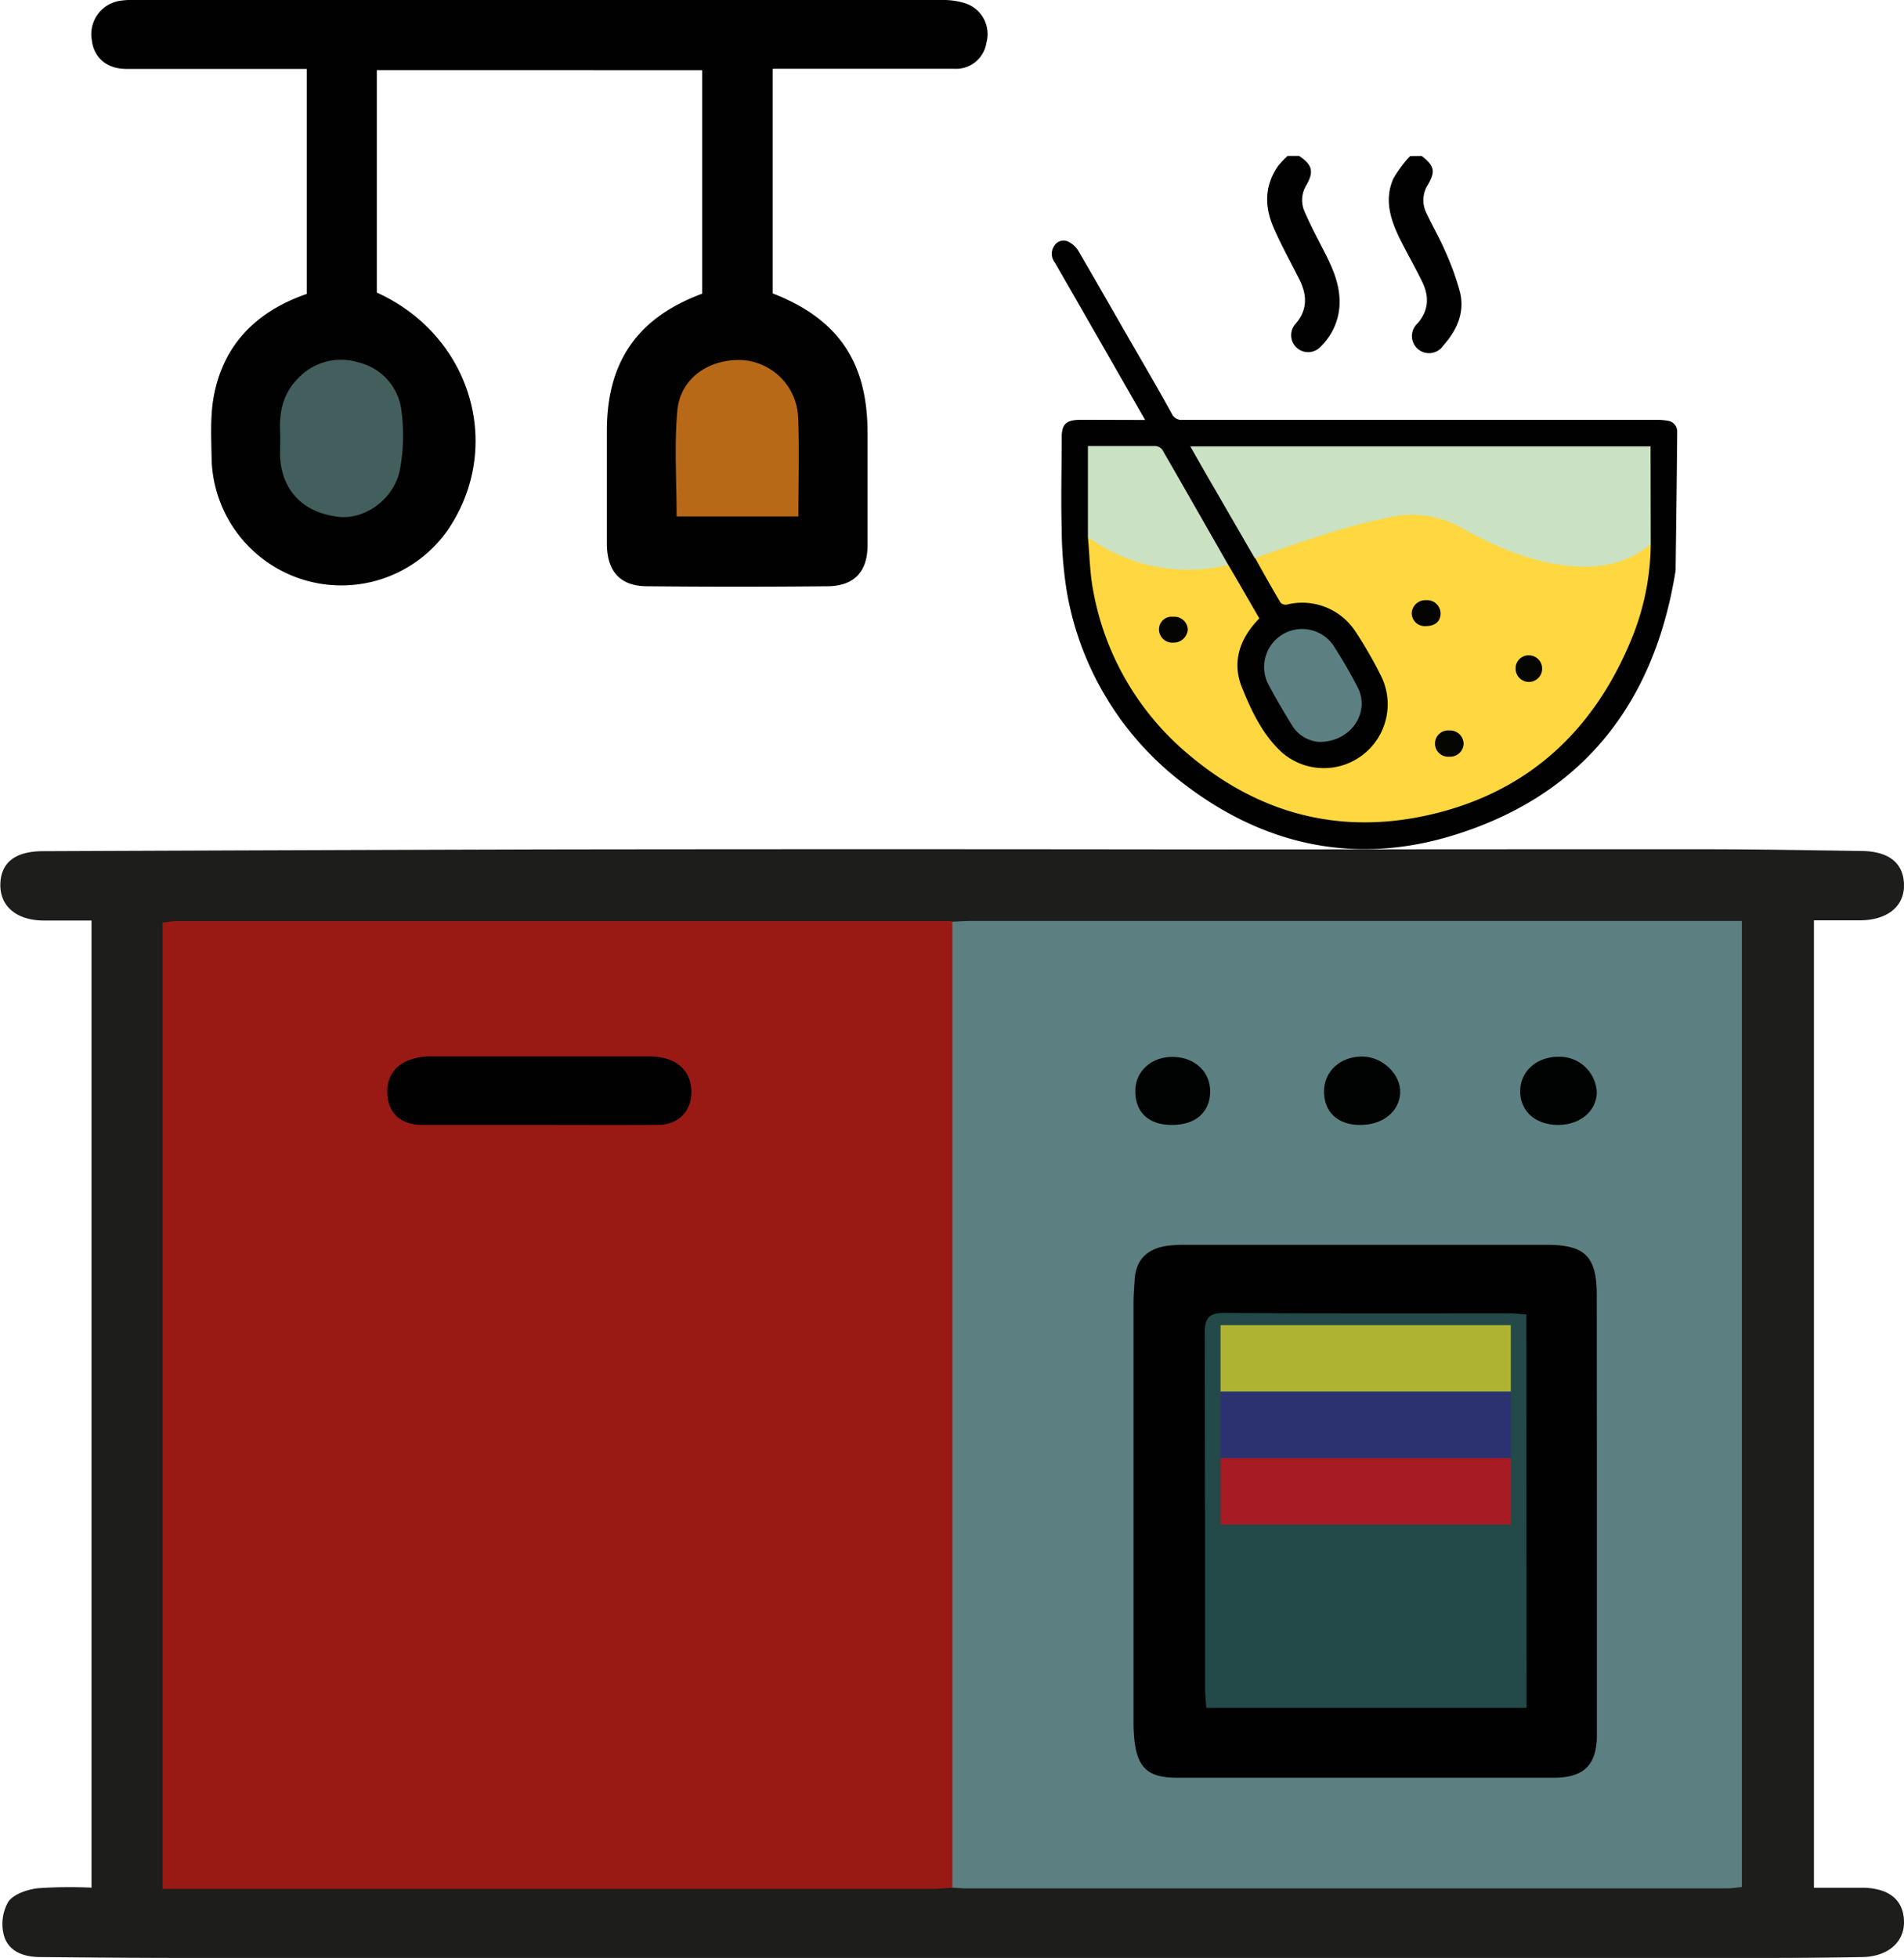 <svg xmlns="http://www.w3.org/2000/svg" viewBox="0 0 323.88 332.99"><defs><style>.cls-1{fill:#010102;}.cls-2{fill:#010101;}.cls-3{fill:#1d1d1b;}.cls-4{fill:#991a15;}.cls-5{fill:#5c8082;}.cls-6{fill:#b76917;}.cls-7{fill:#435f5d;}.cls-8{fill:#020101;}.cls-9{fill:#010303;}.cls-10{fill:#010202;}.cls-11{fill:#234949;}.cls-12{opacity:0.68;}.cls-13{fill:#f0e528;}.cls-14{fill:#312783;}.cls-15{fill:#e30613;}.cls-16{fill:#ffd740;}.cls-17{fill:#cae2c3;}.cls-18{fill:#050501;}.cls-19{fill:#040401;}.cls-20{fill:#050601;}</style></defs><g id="Capa_2" data-name="Capa 2"><g id="Composition"><g id="Cocina"><path class="cls-1" d="M241.83,26.52c2.19,1.69,2.41,2.64,1,5a4.85,4.85,0,0,0-.2,4.68c1,2.15,2.21,4.21,3.15,6.39a45.44,45.44,0,0,1,2.58,7.11c.84,3.49-.56,6.49-2.86,9.07A2.91,2.91,0,1,1,241.12,55c2-2.29,2-4.71.73-7.24-1.17-2.37-2.48-4.67-3.65-7-1.65-3.32-2.8-6.79-1.17-10.42a20.78,20.78,0,0,1,2.84-3.8Z"/><path class="cls-2" d="M221,26.52c2.24,1.52,2.54,2.67,1.2,5a4.81,4.81,0,0,0-.26,4.52c1,2.32,2.22,4.58,3.37,6.84,1.44,2.81,2.69,5.67,2.55,8.94a10.53,10.53,0,0,1-3.18,7.09,2.88,2.88,0,0,1-4.32-3.82c2.08-2.39,2-4.88.69-7.53-1.47-2.94-3.09-5.82-4.4-8.84-1.56-3.57-1.58-7.17.77-10.51a14.39,14.39,0,0,1,1.62-1.7Z"/><path class="cls-3" d="M259.37,144.41c10.21,0,20.42,0,30.63,0,8.91,0,17.82.17,26.74.3,4.62.06,7.1,2.11,7.14,5.79s-2.89,5.95-7.41,6c-2.58,0-5.17,0-7.91,0V321c2.84,0,5.62,0,8.4,0,4.42.1,6.82,2.1,6.92,5.68s-2.75,6-7,6.11q-8.31.15-16.63.15H32c-8.38,0-16.76-.07-25.13-.15-2.78,0-5.45-.9-6.22-3.74a7.58,7.58,0,0,1,.76-5.66c.92-1.31,3.2-2.08,5-2.3a77.38,77.38,0,0,1,9.16-.1V156.53c-2.86,0-5.56,0-8.26,0-4.53-.06-7.31-2.44-7.25-6.13s2.48-5.64,7.22-5.66q42.59-.18,85.17-.3,56-.08,112,0"/><path class="cls-2" d="M131.44,49.89c11.09,4.31,16.12,11.65,16.13,23.6,0,6.42,0,12.84,0,19.26,0,4.46-2.28,6.9-6.78,6.94q-15.33.15-30.67,0c-4.61,0-6.86-2.51-6.89-7.2q0-9.61,0-19.25c0-11.71,5.21-19.23,16.21-23.3v-38H64.1V49.75C80.27,57.07,85.87,76.21,76,90.37A22.09,22.09,0,0,1,36,78.25c-.05-3.69-.29-7.47.39-11,1.7-8.84,7.41-14.38,15.79-17.27V11.72H34.55c-4.35,0-8.7,0-13.06,0-3.28,0-5.5-1.88-5.86-4.82A5.75,5.75,0,0,1,20.3.15,14.2,14.2,0,0,1,23.22,0Q91.76,0,160.29,0a12.15,12.15,0,0,1,3.81.53,5.5,5.5,0,0,1,3.7,6.71,5.23,5.23,0,0,1-5.55,4.45H131.44Z"/><path class="cls-4" d="M162,321c-1.19.07-2.38.19-3.57.19H27.66V156.9a21.06,21.06,0,0,1,2.42-.28H161c.32,0,.65,0,1,.07,1.12,1.26,1,2.82,1,4.34q0,77.79,0,155.59C163,318.12,163.15,319.7,162,321Z"/><path class="cls-5" d="M162,321l0-164.26c1.09-.05,2.17-.14,3.26-.14H296.3V320.88c-.83.08-1.66.23-2.5.23H164.26C163.51,321.11,162.75,321,162,321Z"/><path class="cls-6" d="M135.81,87.82H115.1c0-6.11-.42-12.08.12-18,.52-5.55,5.43-8.89,11.19-8.58a10.18,10.18,0,0,1,9.35,9.62C136,76.41,135.81,82,135.81,87.82Z"/><path class="cls-7" d="M47.67,74c-.18-3.13.08-6.57,2.85-9.46a10,10,0,0,1,10.41-2.93,9.6,9.6,0,0,1,7.36,8.28,31.64,31.64,0,0,1-.27,10c-1,5-5.91,8.48-10.38,8-6.1-.68-9.77-4.51-10-10.43C47.64,76.44,47.67,75.46,47.67,74Z"/><path class="cls-8" d="M91.41,191.29c-6.52,0-13,0-19.57,0-3.44,0-5.57-1.77-5.91-4.76-.37-3.3,1.21-5.63,4.49-6.53a10,10,0,0,1,2.55-.36q18.77,0,37.52,0c4.12,0,6.72,2,7.07,5.24.41,3.69-1.86,6.37-5.6,6.4C105.11,191.33,98.26,191.29,91.41,191.29Z"/><path class="cls-2" d="M271.64,257.15q0,18.93,0,37.86c0,5.13-2.2,7.28-7.37,7.29h-64c-5,0-6.83-1.66-7.33-6.66a32.29,32.29,0,0,1-.12-3.26q0-35.42,0-70.83c0-1.3.11-2.61.19-3.91.19-3.48,2.18-5.3,5.5-5.79a20.35,20.35,0,0,1,2.92-.17h61.69c6.55,0,8.5,2,8.5,8.6Z"/><path class="cls-9" d="M265.05,191.29c-3.83,0-6.45-2.31-6.46-5.71s2.79-5.87,6.49-5.88a6.34,6.34,0,0,1,6.54,5.94C271.65,188.87,268.83,191.29,265.05,191.29Z"/><path class="cls-9" d="M231.33,191.29c-3.76,0-6.08-2.17-6.11-5.63s2.78-6.09,6.66-6c3.41.11,6.45,3.11,6.3,6.21S235.25,191.33,231.33,191.29Z"/><path class="cls-10" d="M199.34,191.29c-4,0-6.25-2.17-6.22-5.81,0-3.37,2.82-5.85,6.5-5.76s6.31,2.6,6.24,6S203.39,191.31,199.34,191.29Z"/><path class="cls-11" d="M259.68,290.41H205.2c-.08-1.16-.21-2.2-.21-3.24,0-20.13,0-40.25-.06-60.38,0-2.64.62-3.55,3.41-3.53,16.1.13,32.2.06,48.3.07.95,0,1.9.12,3,.2Z"/></g><g class="cls-12"><rect class="cls-13" x="207.62" y="225.34" width="49.37" height="11.3"/><rect class="cls-14" x="207.62" y="236.65" width="49.37" height="11.3"/><rect class="cls-15" x="207.62" y="247.95" width="49.37" height="11.3"/></g><g id="SoloBoll"><path class="cls-2" d="M194.79,71.41l-3.48-6.07Q185.39,55,179.45,44.67a2.4,2.4,0,0,1-.12-2.86,1.85,1.85,0,0,1,2.28-.77,4.23,4.23,0,0,1,1.84,1.64c3.36,5.76,6.65,11.56,10,17.35,2,3.45,4,6.88,5.9,10.36a1.77,1.77,0,0,0,1.81,1q40.43,0,80.85,0a9.8,9.8,0,0,1,1.71.16,1.84,1.84,0,0,1,1.58,1.92c-.06,7.85-.17,15.7-.27,23.55-3.56,22.35-15.57,38-37.33,44.87-16.74,5.31-32.48,2.06-46.42-8.68a52,52,0,0,1-19.78-32.44,68.08,68.08,0,0,1-.9-10.78c-.15-5.18,0-10.37,0-15.55,0-2.34.73-3,3.11-3.06Z"/><path class="cls-16" d="M280.8,92.53a43.43,43.43,0,0,1-3.24,16.06c-6.6,16.13-18.28,26.62-35.43,30.19-15,3.12-28.51-.72-40.15-10.65a47.25,47.25,0,0,1-16-27.57c-.59-3-.63-6.11-.92-9.17.61-.19,1,.25,1.44.52a27.66,27.66,0,0,0,12.18,4.4,31.78,31.78,0,0,0,8.71-.27c.51-.09,1-.35,1.54,0,1.77,3,3.53,6.09,5.29,9.11-3.33,3.4-4.72,7.38-2.95,11.77,1.62,4,3.54,8.09,6.86,11.09A10.86,10.86,0,0,0,235,115.1a72,72,0,0,0-4.47-7.77,10.81,10.81,0,0,0-11.64-4.52,1.22,1.22,0,0,1-1.07-.34c-1.48-2.5-2.89-5-4.31-7.57.14-.36.48-.42.79-.52,5-1.52,9.73-3.52,14.65-5.12a47.12,47.12,0,0,1,6.82-1.67,22.06,22.06,0,0,1,15.25,3,39.6,39.6,0,0,0,15.78,5.27c4.55.46,9,0,12.82-2.84A1.72,1.72,0,0,1,280.8,92.53Z"/><path class="cls-17" d="M280.8,92.53c-4.29,3.54-9.28,4.27-14.6,3.61C260,95.37,254.43,93,249.07,90a17.48,17.48,0,0,0-11.63-2.24,98.44,98.44,0,0,0-12,3.09c-4,1.22-8,2.69-12,4.06q-3.79-6.54-7.57-13.07c-1.12-1.93-2.23-3.88-3.4-5.94h78.3Z"/><path class="cls-17" d="M208.93,96.06a28.9,28.9,0,0,1-22.73-3.94l-1.14-.73V75.84h2.77c2.88,0,5.75,0,8.63,0a1.65,1.65,0,0,1,1.25.63C201.48,83,205.2,89.54,208.93,96.06Z"/><path class="cls-5" d="M224.4,126.16a5.89,5.89,0,0,1-4.69-2.94c-1.4-2.27-2.75-4.57-4-6.93a6.46,6.46,0,0,1,11.09-6.56c1.48,2.31,2.89,4.69,4.14,7.13C233.12,121.1,229.87,126.17,224.4,126.16Z"/><path class="cls-18" d="M246.55,128.67a2.24,2.24,0,1,1,0-4.46,2.31,2.31,0,0,1,2.42,2.26A2.28,2.28,0,0,1,246.55,128.67Z"/><path class="cls-19" d="M242.54,106.46a2.21,2.21,0,0,1-2.4-2.2,2.32,2.32,0,0,1,2.47-2.2,2.27,2.27,0,0,1,2.43,2.21C245.07,105.64,244.12,106.47,242.54,106.46Z"/><path class="cls-20" d="M260.18,111.44a2.26,2.26,0,1,1-2.37,2.25A2.21,2.21,0,0,1,260.18,111.44Z"/><path class="cls-19" d="M202.05,107.05a2.41,2.41,0,0,1-2.47,2.23,2.27,2.27,0,0,1-2.43-2.22,2.15,2.15,0,0,1,2.41-2.18A2.28,2.28,0,0,1,202.05,107.05Z"/></g></g></g></svg>